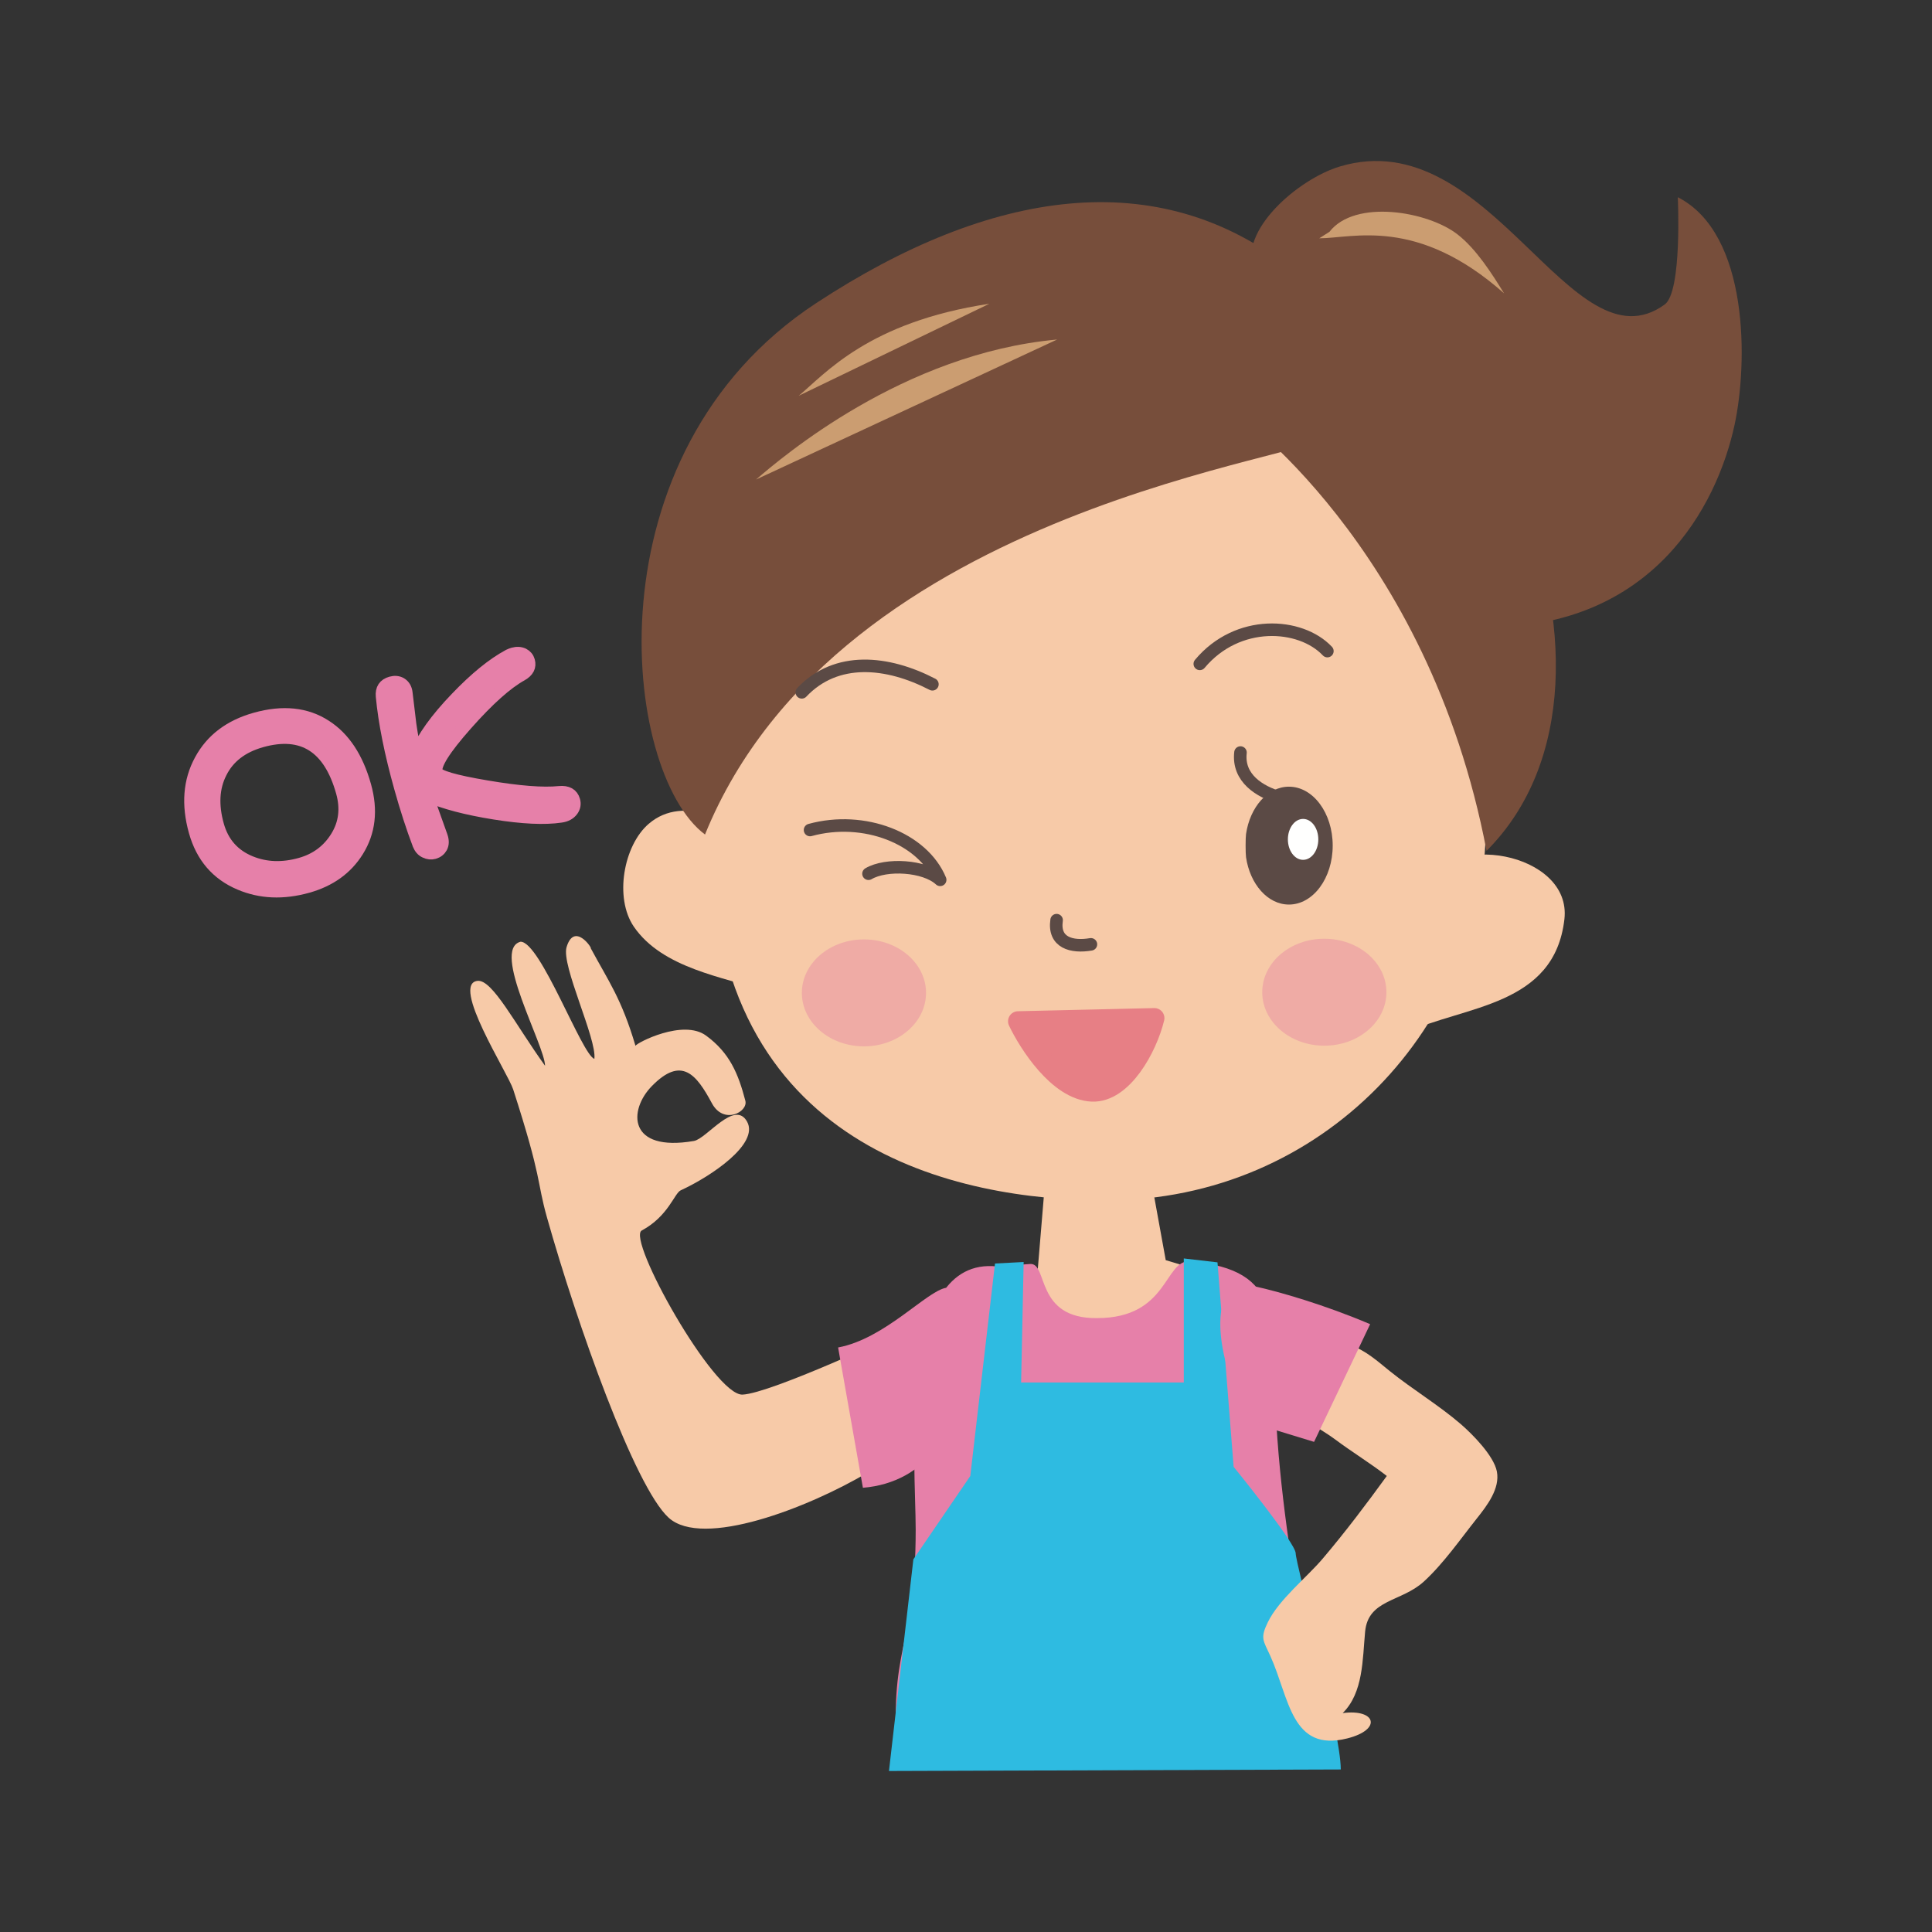 <svg:svg xmlns:svg="http://www.w3.org/2000/svg" height="791.843" version="1.1" viewBox="-75.496 -65.856 791.843 791.843" width="791.843" x="0" y="0">
  <svg:rect x="-75.496" y="-65.856" width="791.843" height="791.843" fill="#333333" stroke="none"/>
  <svg:defs>
    <svg:clipPath id="Clip_1">
      <svg:path d="M0.15,0.13 L638.35,0.13 L638.35,659.85 L0.15,659.85 z" />
    </svg:clipPath>
  </svg:defs>
  <svg:g id="Layer_1">
    <svg:path d="M187.53,438.473 C198.46,432.588 200.908,423.203 203.48,422.018 C216.105,416.205 235.702,402.943 230.708,393.875 C225.63,384.658 214.16,400.875 208.9,401.778 C181.735,406.44 182.07,389.145 191.598,379.355 C203.93,366.685 210.012,374.67 216.283,386.323 C221.1,395.273 231.193,389.878 229.99,385.283 C227.09,374.203 223.568,365.663 213.865,358.575 C204.427,351.683 185.378,361.605 184.958,362.775 C179.23,343.393 173.867,336.24 166.625,322.785 C167.283,322.815 159.848,311.898 156.712,322.348 C154.467,329.825 169.15,359.885 168.113,368.113 C163.045,366.592 146.037,320.113 137.867,320.113 C125.67,323.25 147.802,362.503 147.897,370.96 C135.64,353.928 126.335,335.528 120.252,336.155 C109.055,337.308 132.632,373.828 134.837,380.655 C146.857,417.885 144.39,417.885 148.685,433.125 C160.97,476.7 184.607,543.455 198.533,556.17 C212.455,568.885 255.75,552.15 280.12,537.69 C304.467,523.247 295.55,533.42 313.73,513.51 L292.492,480.845 C292.492,480.845 240.495,505.203 228.84,505.733 C217.182,506.263 181.235,441.86 187.53,438.473" fill="#F7CAA8" />
    <svg:g>
      <svg:path d="M352.915,417.5 L349.79,455 L323.54,455 L321.04,499.375 L430.88,503.73 L429.165,458.75 L402.29,450.625 L396.04,416.25 L352.915,417.5" fill="#F7CAA8" />
      <svg:path d="M438.405,45.065 C431.84,28.833 456.565,7.498 473.667,2.375 C535.41,-16.125 568.54,86.647 606.777,58.96 C614.037,53.703 612.16,14.975 612.16,14.975 C641.545,29.953 640.852,83.235 635.415,108.338 C628.133,141.965 601.665,191.23 534.07,191.23 C500.875,191.23 473.25,133.04 452.765,110.233 C434.84,90.275 435.707,70.463 427.87,49.395 L438.405,45.065" fill="#774E3B" />
    </svg:g>
    <svg:path d="M238.97,280.777 C226.015,271.327 204.943,259.267 190.378,271.797 C180.09,280.65 176.208,302.13 184.283,313.938 C196.038,331.128 221.368,334.602 237.72,340.245 L238.97,280.777" fill="#F7CAA8" />
    <svg:path d="M509.385,297.958 C516.685,274.455 568.862,283.242 565.688,310.883 C561.588,346.66 524.857,346.238 500.635,357.423 L509.385,297.958" fill="#F7CAA8" />
    <svg:path d="M533.478,272.242 C533.478,353.908 467.085,426.137 377.773,426.137 C317.305,426.137 216.055,405.485 216.055,278.265 C216.055,153.862 295.498,128.925 382.305,106.71 C500.143,76.557 533.478,190.57 533.478,272.242" fill="#F7CAA8" />
    <svg:path d="M357.562,311.278 C356.215,320.538 363.735,322.525 371.625,321.188" fill-opacity="0" stroke="#5B4A45" stroke-linecap="round" stroke-linejoin="round" stroke-width="5.14" />
    <svg:path d="M470.72,280.725 C470.72,294.068 462.688,304.883 452.783,304.883 C444.093,304.883 436.84,296.55 435.2,285.49 C434.968,283.95 434.968,277.51 435.2,275.97 C436.835,264.905 444.088,256.57 452.783,256.57 C462.688,256.57 470.72,267.383 470.72,280.725" fill="#5B4A45" />
    <svg:path d="M464.82,278.168 C464.82,282.803 462.03,286.555 458.587,286.555 C455.147,286.555 452.35,282.803 452.35,278.168 C452.35,273.54 455.147,269.783 458.587,269.783 C462.03,269.783 464.82,273.54 464.82,278.168" fill="#FFFFFE" />
    <svg:path d="M213.455,276.182 C268.645,140.337 467.923,121.74 467.923,112.737 C467.923,99.587 464.055,52.52 453.583,44.272 C399.185,1.432 330.825,11.272 259.04,58.367 C164.868,120.15 179.478,250.798 213.455,276.182" fill="#774E3B" />
    <svg:path d="M533.775,282.872 C605.87,210.78 529.982,41.638 426.562,34.11 C414.217,33.213 420.193,96.175 429.152,101.868 C429.152,101.868 509.838,157.248 533.775,282.872" fill="#774E3B" />
    <svg:path d="M357.787,73.298 C294.61,79.055 244.972,121.595 234.38,130.675 L357.787,73.298" fill="#CB9D71" />
    <svg:path d="M329.985,58.645 C280.323,66.137 262.6,87.45 251.882,96.342 L329.985,58.645" fill="#CB9D71" />
    <svg:g clip-path="url(#Clip_1)">
      <svg:path d="M374.193,474.375 C348.54,474.733 354.173,451.695 346.728,452.195 C338.54,452.75 333.182,453.215 333.182,453.215 C291.88,448.79 299.805,534.035 299.805,561.08 C299.805,610.635 288.258,609.078 292.633,656.68 C349.79,655 411.173,655.938 466.925,655.938 C468.79,621.73 463.95,643.287 459.165,610 C453.94,573.628 449.01,547.018 447.245,510.64 C445.573,476.108 451.09,454.495 412.305,451.138 C401.652,450.215 403.54,474.375 374.193,474.375" fill="#E680A9" />
      <svg:path d="M332.315,452 L322.188,539.092 L298.853,573.263 L288.853,660 L474.033,659.375 C474.033,643.725 455.548,574.927 455.548,570.763 C455.548,566.592 430.118,535.328 430.118,535.328 L423.5,451.527 L409.688,449.927 L409.688,500.757 L343.018,500.757 L344.053,451.385 L332.315,452" fill="#2EBBE1" />
    </svg:g>
    <svg:path d="M278.17,543.915 C303.91,541.84 320.652,520.093 315.18,489.015 L312.305,461.953 C304.332,463.203 287.227,482.853 268.005,486.415 L278.17,543.915" fill="#E680A9" />
    <svg:path d="M341.783,352.73 C345.977,361.53 358.19,380.963 372.115,381.528 C384.617,382.03 394.682,363.54 397.625,351.433 L341.783,352.73" fill="#E77F85" />
    <svg:path d="M341.783,352.73 C345.977,361.53 358.19,380.963 372.115,381.528 C384.617,382.03 394.682,363.54 397.625,351.433 L341.783,352.73 z" fill-opacity="0" stroke="#E77F85" stroke-linecap="round" stroke-linejoin="round" stroke-width="8.25" />
    <svg:path d="M478.173,485.582 C484.22,487.592 489.223,492.157 494.133,496.107 C503.508,503.655 514.205,510.035 523.242,517.845 C527.932,521.897 536.737,530.755 538.005,537.225 C539.378,544.235 533.945,551.272 529.855,556.415 C523.052,564.97 516.167,574.935 508.105,582.33 C498.853,590.812 485.26,589.535 484.005,602.9 C482.932,614.287 483.283,627.92 474.815,636.262 C488.465,634.462 491.05,643.025 476.707,646.64 C453.742,652.435 452.983,630.192 445.193,612.93 C442.277,606.467 440.87,605.687 444.16,598.97 C448.707,589.687 460,580.765 466.613,572.975 C476.082,561.815 484.628,550.452 492.895,539.077 C486.235,533.9 478.427,529.132 471.527,523.957 C466.525,520.205 457.693,515.867 454.235,510.742 C449.983,504.44 457.73,498.91 461.062,491.562 C462.71,487.925 463.96,484.777 464.837,480.582 L478.173,485.582" fill="#F7CAA8" />
    <svg:path d="M463.085,525.103 C459.958,524.122 456.27,523.008 451.938,521.7 C440.605,518.288 438.062,517.34 432.603,507.217 C423.188,489.753 420.41,461.078 433.91,461.467 L439.238,461.467 C448.713,463.562 467.258,468.86 486.068,476.865 L463.085,525.103" fill="#E680A9" />
    <svg:path d="M416.248,206.237 C431.713,187.725 457.47,189.295 468.54,200.997 M253.118,217.902 C267.283,202.927 288.245,205.06 306.66,214.6 M432.923,242.577 C431.73,253.1 440.808,258.655 449.173,261.077" fill-opacity="0" stroke="#5B4A45" stroke-linecap="round" stroke-linejoin="round" stroke-width="5.14" />
    <svg:path d="M304.045,341.083 C304.045,353.188 292.655,363 278.6,363 C264.545,363 253.152,353.188 253.152,341.083 C253.152,328.978 264.545,319.165 278.6,319.165 C292.655,319.165 304.045,328.978 304.045,341.083" fill="#EFABA5" />
    <svg:path d="M492.738,340.807 C492.738,352.913 481.342,362.728 467.288,362.728 C453.233,362.728 441.84,352.913 441.84,340.807 C441.84,328.702 453.233,318.89 467.288,318.89 C481.342,318.89 492.738,328.702 492.738,340.807" fill="#EFABA5" />
    <svg:path d="M469.375,29.17 C479.857,15.63 509.715,20.728 521.898,30.225 C529.57,36.21 535.878,46.153 540.955,54.368 C505.26,22.758 479.027,31.813 465.207,31.813 L469.375,29.17" fill="#CB9D71" />
    <svg:path d="M256.505,274.33 C278.588,268.265 302.745,277.655 309.838,294.747 M280.463,292.247 C287.638,287.997 303.533,288.875 309.838,294.747" fill-opacity="0" stroke="#5B4A45" stroke-linecap="round" stroke-linejoin="round" stroke-width="5.14" />
    <svg:g>
      <svg:path d="M13.808,272.323 C15.845,279.605 20.31,284.648 27.203,287.45 C33.46,290 40.258,290.245 47.598,288.19 C54.068,286.38 59.015,282.688 62.44,277.118 C65.825,271.623 66.577,265.523 64.702,258.82 C59.493,240.218 48.51,233.26 31.755,237.95 C23.725,240.2 18.138,244.505 14.998,250.868 C11.908,256.967 11.51,264.118 13.808,272.323 z M4.36,274.967 C1.27,263.933 2.033,254.188 6.643,245.73 C11.195,237.29 18.7,231.605 29.16,228.678 C40.425,225.523 50.018,226.515 57.935,231.65 C65.522,236.503 70.93,244.678 74.147,256.175 C76.963,266.23 75.938,275.148 71.077,282.925 C66.562,290.17 59.743,295.073 50.613,297.628 C40.56,300.443 31.29,300.048 22.803,296.44 C13.403,292.467 7.258,285.31 4.36,274.967" fill="#E680A9" />
      <svg:path d="M13.808,272.323 C15.845,279.605 20.31,284.648 27.203,287.45 C33.46,290 40.258,290.245 47.598,288.19 C54.068,286.38 59.015,282.688 62.44,277.118 C65.825,271.623 66.577,265.523 64.702,258.82 C59.493,240.218 48.51,233.26 31.755,237.95 C23.725,240.2 18.138,244.505 14.998,250.868 C11.908,256.967 11.51,264.118 13.808,272.323 z M4.36,274.967 C1.27,263.933 2.033,254.188 6.643,245.73 C11.195,237.29 18.7,231.605 29.16,228.678 C40.425,225.523 50.018,226.515 57.935,231.65 C65.522,236.503 70.93,244.678 74.147,256.175 C76.963,266.23 75.938,275.148 71.077,282.925 C66.562,290.17 59.743,295.073 50.613,297.628 C40.56,300.443 31.29,300.048 22.803,296.44 C13.403,292.467 7.258,285.31 4.36,274.967 z" fill-opacity="0" stroke="#E680A9" stroke-linecap="round" stroke-linejoin="round" stroke-width="5" />
    </svg:g>
    <svg:path d="M99.63,260.302 C100.425,262.698 102.378,268.225 105.488,276.888 C106.105,278.645 106.09,280.145 105.44,281.385 C104.775,282.57 103.778,283.348 102.448,283.72 C101.235,284.06 100.018,283.935 98.793,283.342 C97.583,282.807 96.673,281.788 96.062,280.275 C93.423,273.288 90.92,265.577 88.56,257.14 C84.548,242.812 82.033,230.275 81.02,219.53 C80.745,216.555 81.995,214.678 84.77,213.902 C86.272,213.48 87.615,213.602 88.8,214.268 C90.145,215.075 90.918,216.385 91.113,218.2 C91.878,224.715 92.393,228.995 92.653,231.04 C93.32,235.65 94.09,239.735 94.963,243.292 C97.783,236.458 103.298,228.777 111.503,220.247 C119.308,212.083 126.49,206.24 133.045,202.723 C133.645,202.428 134.238,202.2 134.815,202.037 C136.375,201.602 137.768,201.68 138.993,202.27 C140.158,202.88 140.913,203.79 141.253,205.003 C141.917,207.372 140.928,209.298 138.292,210.785 C132.14,214.19 124.592,220.945 115.647,231.053 C106.7,241.158 102.625,247.625 103.418,250.458 C103.918,252.25 110.772,254.255 123.98,256.478 C137.13,258.715 147.038,259.492 153.7,258.81 C157.04,258.497 159.072,259.642 159.8,262.242 C160.205,263.685 159.96,265.033 159.062,266.28 C158.025,267.693 156.455,268.538 154.352,268.815 C147.712,269.8 138.652,269.38 127.175,267.545 C115.695,265.712 106.513,263.297 99.63,260.302" fill="#E680A9" />
    <svg:path d="M99.63,260.302 C100.425,262.698 102.378,268.225 105.488,276.888 C106.105,278.645 106.09,280.145 105.44,281.385 C104.775,282.57 103.778,283.348 102.448,283.72 C101.235,284.06 100.018,283.935 98.793,283.342 C97.583,282.807 96.673,281.788 96.062,280.275 C93.423,273.288 90.92,265.577 88.56,257.14 C84.548,242.812 82.033,230.275 81.02,219.53 C80.745,216.555 81.995,214.678 84.77,213.902 C86.272,213.48 87.615,213.602 88.8,214.268 C90.145,215.075 90.918,216.385 91.113,218.2 C91.878,224.715 92.393,228.995 92.653,231.04 C93.32,235.65 94.09,239.735 94.963,243.292 C97.783,236.458 103.298,228.777 111.503,220.247 C119.308,212.083 126.49,206.24 133.045,202.723 C133.645,202.428 134.238,202.2 134.815,202.037 C136.375,201.602 137.768,201.68 138.993,202.27 C140.158,202.88 140.913,203.79 141.253,205.003 C141.917,207.372 140.928,209.298 138.292,210.785 C132.14,214.19 124.592,220.945 115.647,231.053 C106.7,241.158 102.625,247.625 103.418,250.458 C103.918,252.25 110.772,254.255 123.98,256.478 C137.13,258.715 147.038,259.492 153.7,258.81 C157.04,258.497 159.072,259.642 159.8,262.242 C160.205,263.685 159.96,265.033 159.062,266.28 C158.025,267.693 156.455,268.538 154.352,268.815 C147.712,269.8 138.652,269.38 127.175,267.545 C115.695,265.712 106.513,263.297 99.63,260.302 z" fill-opacity="0" stroke="#E680A9" stroke-linecap="round" stroke-linejoin="round" stroke-width="5" />
  </svg:g>
</svg:svg>